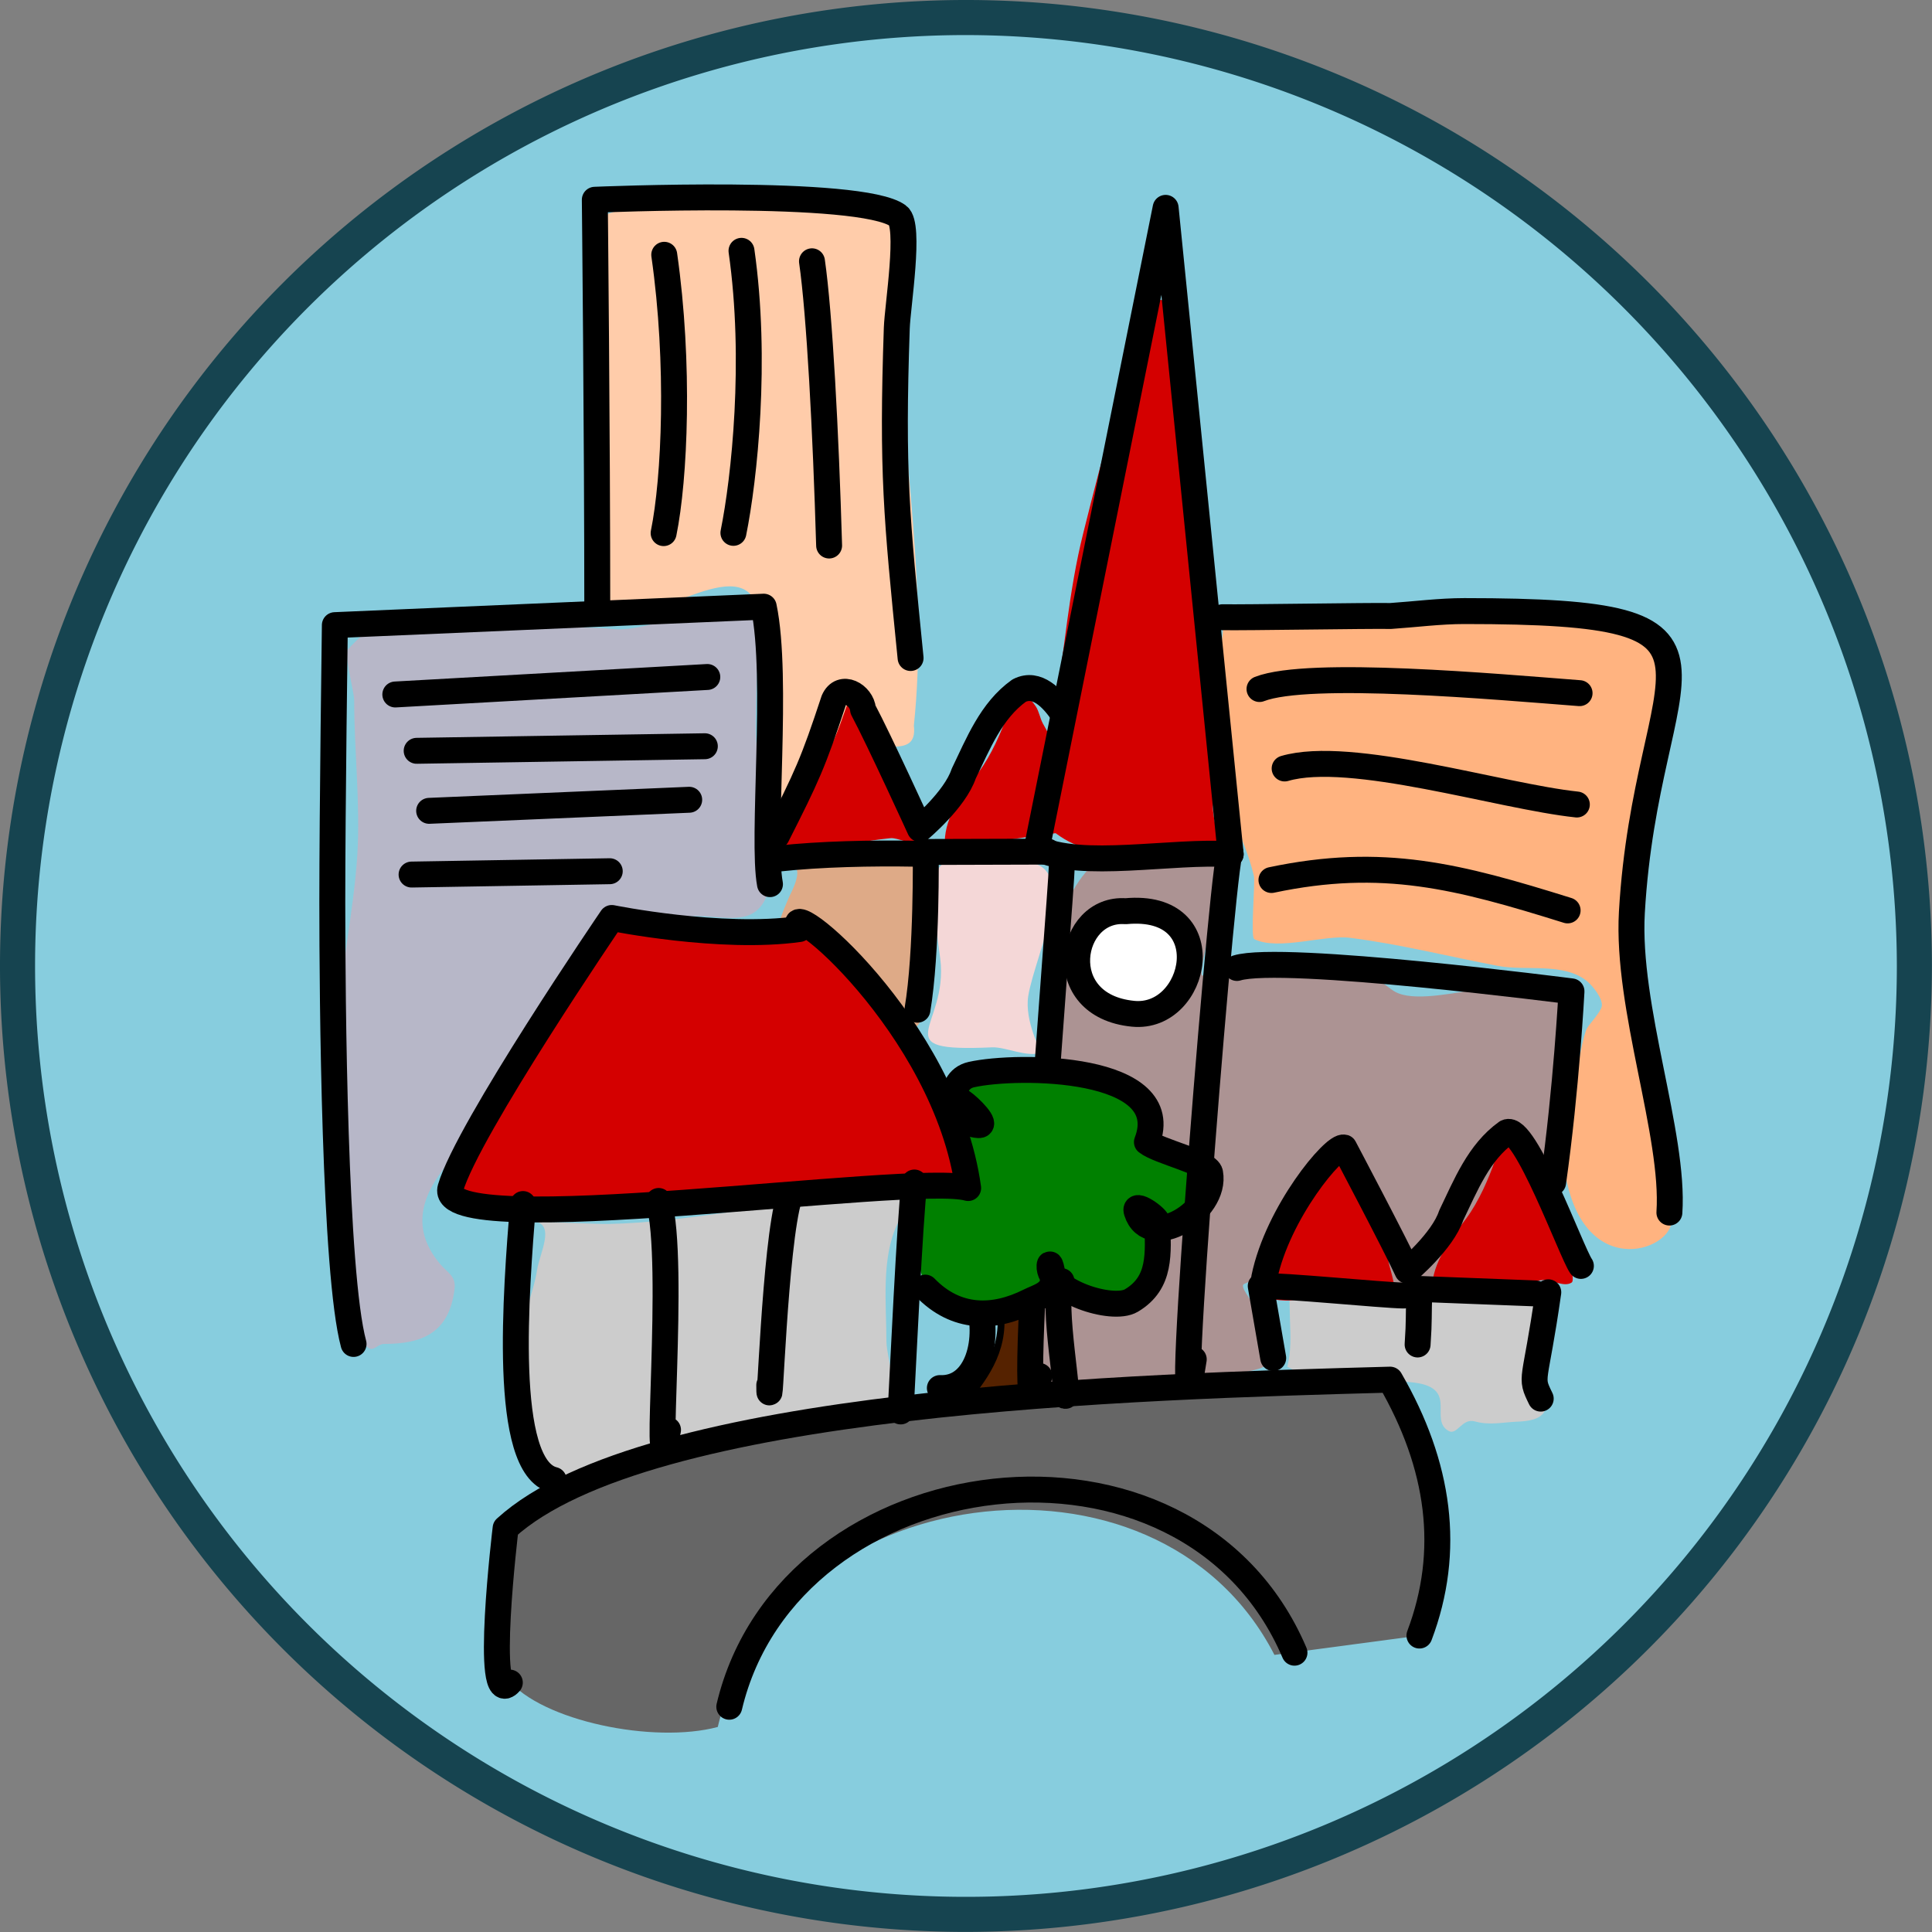 <?xml version="1.0" encoding="UTF-8" standalone="no"?>
<svg
   xmlns:dc="http://purl.org/dc/elements/1.1/"
   xmlns:cc="http://creativecommons.org/ns#"
   xmlns:rdf="http://www.w3.org/1999/02/22-rdf-syntax-ns#"
   xmlns:svg="http://www.w3.org/2000/svg"
   xmlns="http://www.w3.org/2000/svg"
   xmlns:sodipodi="http://sodipodi.sourceforge.net/DTD/sodipodi-0.dtd"
   xmlns:inkscape="http://www.inkscape.org/namespaces/inkscape"
   sodipodi:docname="city.svg"
   inkscape:version="1.0 (4035a4fb49, 2020-05-01)"
   id="svg8"
   version="1.1"
   viewBox="0 0 21.983 21.983"
   height="21.983mm"
   width="21.983mm">
  <rect x="0" y="0" width="21.983" height="21.983" fill="#808080" stroke="none"/>
  <defs
     id="defs2" />
  <sodipodi:namedview
     fit-margin-bottom="0"
     fit-margin-right="0"
     fit-margin-left="0"
     fit-margin-top="0"
     inkscape:snap-global="false"
     showgrid="false"
     inkscape:document-rotation="0"
     inkscape:current-layer="layer1"
     inkscape:document-units="mm"
     inkscape:cy="560"
     inkscape:cx="400"
     inkscape:zoom="0.35"
     inkscape:pageshadow="2"
     inkscape:pageopacity="0.0"
     borderopacity="1.0"
     bordercolor="#666666"
     pagecolor="#ffffff"
     id="base" />
  <g
     transform="translate(-107.987,-76.12)"
     id="layer1"
     inkscape:groupmode="layer"
     inkscape:label="Ebene 1">
    <g
       id="g1442">
      <path
         id="path1433"
         d="m 129.77,87.111 c 0,5.96 -4.832,10.792 -10.791,10.792 -5.96,0 -10.791,-4.832 -10.791,-10.792 0,-5.96 4.832,-10.792 10.791,-10.792 5.96,0 10.791,4.832 10.791,10.792"
         style="color:#000000;font-style:normal;font-variant:normal;font-weight:normal;font-stretch:normal;font-size:medium;line-height:normal;font-family:sans-serif;font-variant-ligatures:normal;font-variant-position:normal;font-variant-caps:normal;font-variant-numeric:normal;font-variant-alternates:normal;font-variant-east-asian:normal;font-feature-settings:normal;font-variation-settings:normal;text-indent:0;text-align:start;text-decoration:none;text-decoration-line:none;text-decoration-style:solid;text-decoration-color:#000000;letter-spacing:normal;word-spacing:normal;text-transform:none;writing-mode:lr-tb;direction:ltr;text-orientation:mixed;dominant-baseline:auto;baseline-shift:baseline;text-anchor:start;white-space:normal;shape-padding:0;shape-margin:0;inline-size:0;clip-rule:nonzero;display:inline;overflow:visible;visibility:visible;isolation:auto;mix-blend-mode:normal;color-interpolation:sRGB;color-interpolation-filters:linearRGB;solid-color:#000000;solid-opacity:1;vector-effect:none;fill:#87cdde;fill-opacity:1;fill-rule:nonzero;stroke:#164450;stroke-width:0.2;stroke-linecap:butt;stroke-linejoin:miter;stroke-miterlimit:4;stroke-dasharray:none;stroke-dashoffset:0;stroke-opacity:1;color-rendering:auto;image-rendering:auto;shape-rendering:auto;text-rendering:auto;enable-background:accumulate;stop-color:#000000" />
      <path
         style="fill:#164450;stroke-width:0.2"
         inkscape:connector-curvature="0"
         class="cls-5"
         d="m 118.978,98.102 a 10.991,10.991 0 1 1 10.991,-10.991 11.003,11.003 0 0 1 -10.991,10.991 z m 0,-21.583 A 10.592,10.592 0 1 0 129.57,87.111 10.606,10.606 0 0 0 118.978,76.519 Z"
         id="path276-5" />
      <path
         style="fill:#552200;stroke:#000000;stroke-width:0.078px;stroke-linecap:butt;stroke-linejoin:miter;stroke-opacity:1"
         d="m 119.345,90.887 c 0.112,0.475 -0.076,0.804 -0.332,1.119 -0.018,0.022 0.568,0.149 0.704,0.116 0.034,-0.008 -0.048,-0.372 -0.05,-0.388 -0.009,-0.06 -0.032,-0.838 -0.06,-0.852 -0.043,-0.021 -0.228,0.009 -0.262,0.005 z"
         id="path1345" />
      <path
         sodipodi:nodetypes="ccssc"
         id="path909-8"
         d="m 126.984,89.918 c 0.06,-0.888 -0.489,-2.331 -0.427,-3.415 0.165,-2.887 1.574,-3.429 -1.906,-3.429 -0.28,0 -0.56,0.037 -0.839,0.056 -0.251,-0.005 -1.662,0.019 -1.913,0.014 0.047,0.451 -0.271,0.85 -0.218,1.294 0.065,0.546 0.448,1.106 0.573,1.649 0.018,0.078 -0.042,0.696 0.005,0.719 0.276,0.135 0.793,-0.053 1.091,-0.015 0.573,0.073 1.112,0.211 1.68,0.319 0.323,0.061 0.749,-0.043 1.016,0.175 0.061,0.05 0.184,0.201 0.166,0.286 -0.015,0.069 -0.128,0.185 -0.166,0.247 -0.083,0.135 -0.287,1.494 -0.231,1.748 0.262,1.21 1.362,0.713 1.17,0.352 z"
         style="fill:#ffb380;stroke:none;stroke-width:0.295;stroke-linecap:round;stroke-linejoin:round;stroke-miterlimit:4;stroke-dasharray:none;stroke-opacity:1" />
      <path
         style="fill:#cccccc;stroke:none;stroke-width:0.078px;stroke-linecap:butt;stroke-linejoin:miter;stroke-opacity:1"
         d="m 122.635,91.672 c 0.044,-0.176 0.037,-0.351 0.03,-0.528 -0.005,-0.118 -0.012,-0.61 0,-0.612 0.137,-0.022 0.262,0.102 0.392,0.131 0.168,0.037 0.348,-0.004 0.518,0.017 0.473,0.06 0.95,0.168 1.423,0.23 0.146,0.019 0.3,0.038 0.448,0.027 0.016,-0.001 0.143,-0.043 0.146,-0.032 0.05,0.173 -0.025,0.483 -0.025,0.672 0,0.466 0.155,0.701 -0.312,0.719 -0.175,0.007 -0.315,0.045 -0.488,-0.003 -0.145,-0.04 -0.201,0.163 -0.297,0.109 -0.221,-0.126 0.09,-0.456 -0.332,-0.541 -0.269,-0.054 -1.252,-0.024 -1.378,-0.126"
         id="path1250" />
      <path
         style="fill:#ac9393;stroke:none;stroke-width:0.078px;stroke-linecap:butt;stroke-linejoin:miter;stroke-opacity:1"
         d="m 119.788,91.904 c -0.294,-0.72 0.3,-1.444 0.096,-2.171 -0.087,-0.31 0.052,-2.913 0.166,-3.193 0.05,-0.123 0.275,-0.585 0.468,-0.625 0.218,-0.045 0.487,-0.003 0.709,0.003 0.545,0.013 0.765,-0.13 0.563,0.64 -0.012,0.046 -0.173,0.666 -0.121,0.662 0.674,-0.049 1.187,-0.57 2.158,0.163 0.361,0.272 1.572,-0.307 1.977,0.062 0.137,0.125 -0.027,0.759 -0.05,0.909 -0.035,0.223 -0.27,2.506 -0.272,2.506 -0.122,0.06 -0.267,0.009 -0.392,0.005 -0.323,-0.011 -0.648,0.007 -0.971,-0.007 -0.611,-0.028 -1.359,-0.432 -1.977,-0.128 -0.105,0.052 0.482,0.535 0.241,0.928 -0.074,0.121 -2.176,0.322 -2.595,0.247 z"
         id="path1248"
         sodipodi:nodetypes="sssscsssscscssscs" />
      <path
         sodipodi:nodetypes="scs"
         id="path907-7"
         d="m 120.88,87.655 c 0.73,0.072 1.012,-1.27 -0.085,-1.167 -0.649,-0.048 -0.849,1.076 0.085,1.167 z"
         style="fill:#ffffff;stroke:none;stroke-width:0.295;stroke-linecap:round;stroke-linejoin:round;stroke-miterlimit:4;stroke-dasharray:none;stroke-opacity:1" />
      <path
         style="fill:#f4d7d7;stroke:none;stroke-width:0.078px;stroke-linecap:butt;stroke-linejoin:miter;stroke-opacity:1"
         d="m 119.783,85.906 c -0.341,0.012 -0.831,-0.218 -1.097,0.069 -0.145,0.156 -0.023,0.865 0,1.057 0.095,0.782 -0.658,1.061 0.589,1.005 0.153,-0.007 0.405,0.12 0.558,0.059 0.005,-0.002 -0.192,-0.356 -0.146,-0.644 0.079,-0.489 0.661,-1.614 -0.151,-1.516"
         id="path1246" />
      <path
         id="path1238"
         style="fill:#deaa87;stroke:none;stroke-width:0.078px;stroke-linecap:butt;stroke-linejoin:miter;stroke-opacity:1"
         d="m 116.941,85.95 c 0.492,0.083 0.985,-0.104 1.477,-0.024 0.147,0.159 0.04,0.401 0.048,0.592 -0.063,0.314 -0.011,0.628 0.026,0.94 0.075,0.286 -0.165,0.521 -0.447,0.452 -0.311,-0.027 -0.518,-0.296 -0.73,-0.496 -0.152,-0.162 -0.292,-0.343 -0.481,-0.44 -0.06,-0.223 0.051,-0.46 0.139,-0.664 0.05,-0.101 0.181,-0.363 -0.031,-0.361 z" />
      <path
         style="fill:#b7b7c8;stroke:none;stroke-width:0.078px;stroke-linecap:butt;stroke-linejoin:miter;stroke-opacity:1"
         d="m 112.067,91.2 c -0.023,-1.137 -0.255,-2.212 -0.231,-3.351 0.014,-0.669 0.174,-1.327 0.216,-1.993 0.037,-0.58 -0.035,-1.186 -0.035,-1.77 0,-0.092 -0.119,-0.523 -0.07,-0.578 0.041,-0.047 0.136,-0.143 0.181,-0.17 0.146,-0.09 2.509,-0.102 2.817,-0.062 0.46,0.059 1.278,-0.441 1.635,-0.126 0.068,0.06 -0.016,1.065 0.01,1.388 0.027,0.336 0.167,0.656 0.176,1 0.009,0.348 0.073,0.95 -0.337,1.017 -0.215,0.035 -0.452,-0.042 -0.664,0.003 -0.129,0.027 -0.231,0.093 -0.367,0.101 -0.143,0.009 -0.386,-0.015 -0.508,0.072 -0.101,0.072 -0.062,0.362 -0.136,0.472 -0.496,0.73 -1.025,1.435 -1.615,2.091 -0.318,0.354 -0.518,0.77 -0.141,1.212 0.084,0.098 0.179,0.134 0.161,0.281 -0.061,0.508 -0.379,0.625 -0.805,0.625 -0.056,0 -0.11,0.071 -0.156,0.054 -0.093,-0.034 -0.081,-0.181 -0.131,-0.267 z"
         id="path1202" />
      <path
         style="fill:#ffccaa;stroke:none;stroke-width:0.078px;stroke-linecap:butt;stroke-linejoin:miter;stroke-opacity:1"
         d="m 118.385,84.377 c 0.162,-1.533 -0.121,-3.033 -0.186,-4.548 -0.018,-0.422 -0.017,-0.901 -0.09,-1.319 -0.002,-0.013 -0.066,0.038 -0.09,0.042 -0.14,0.023 -0.322,0.022 -0.463,0.01 -0.212,-0.018 -0.395,-0.197 -0.594,-0.264 -0.244,-0.082 -1.076,-0.063 -1.333,0.072 -0.137,0.072 -0.737,0.127 -0.815,0.242 -0.067,0.098 0.051,0.529 0.06,0.649 0.035,0.464 -0.045,0.937 -0.035,1.405 0.007,0.318 0.105,0.611 0.075,0.936 -0.035,0.39 -0.216,0.933 -0.101,1.328 0.179,0.616 1.329,-0.426 1.705,-0.057 0.394,0.387 -0.029,1.811 0.252,2.361 0.028,0.054 0.218,-0.1 0.226,-0.106 0.176,-0.12 0.403,-0.103 0.589,-0.2 0.091,-0.047 0.117,-0.158 0.181,-0.227 0.184,-0.2 0.667,0.082 0.619,-0.323 z"
         id="path1200" />
      <path
         style="fill:#cccccc;stroke:none;stroke-width:0.078px;stroke-linecap:butt;stroke-linejoin:miter;stroke-opacity:1"
         d="m 114.064,90.017 c 0.161,0.007 0.725,0.032 0.84,0.03 0.969,-0.019 1.873,-0.269 2.837,-0.252 0.053,9.44e-4 0.62,-0.063 0.634,-0.03 0.042,0.102 -0.128,0.18 -0.176,0.279 -0.188,0.39 -0.126,0.92 -0.126,1.341 0,0.181 0.23,0.98 0.09,1.116 -0.081,0.08 -1.424,0.089 -1.569,0.109 -0.715,0.095 -1.38,0.508 -2.113,0.583 -0.036,0.004 -0.281,0.07 -0.317,0.015 -0.074,-0.114 -0.269,-1.766 -0.252,-1.899 0.033,-0.249 0.147,-0.488 0.186,-0.738 0.031,-0.197 0.212,-0.521 -0.035,-0.553 z"
         id="path1198" />
      <path
         id="path929-1"
         style="fill:#666666;stroke:none;stroke-width:0.295;stroke-linecap:round;stroke-linejoin:round;stroke-miterlimit:4;stroke-dasharray:none;stroke-opacity:1"
         d="m 123.804,91.817 c -2.893,0.079 -8.465,0.233 -10.064,1.69 0,0 -0.277,2.055 0.024,1.719 0.384,0.477 1.664,0.738 2.39,0.544 0.662,-2.795 4.996,-3.425 6.334,-0.82 l 1.65,-0.22 c 0.365,-0.966 0.23,-1.937 -0.334,-2.912 z"
         sodipodi:nodetypes="cccccccc" />
      <path
         style="fill:#d40000;stroke:none;stroke-width:0.078px;stroke-linecap:butt;stroke-linejoin:miter;stroke-opacity:1"
         d="m 124.281,90.786 c 0.002,-0.306 0.216,-0.568 0.391,-0.804 0.137,-0.185 0.255,-0.45 0.329,-0.668 0.007,-0.021 0.119,-0.334 0.123,-0.327 0.045,0.095 0.134,0.166 0.192,0.254 0.038,0.057 0.048,0.132 0.08,0.193 0.16,0.302 0.376,0.587 0.421,0.933 0.006,0.042 0.098,0.315 0.053,0.346 -0.087,0.059 -0.235,-0.038 -0.324,-0.029 -0.286,0.03 -0.563,0.087 -0.848,0.113 -0.152,0.014 -0.33,-0.052 -0.418,-0.011 z"
         id="path1123-1-2" />
      <path
         style="fill:#d40000;stroke:none;stroke-width:0.078px;stroke-linecap:butt;stroke-linejoin:miter;stroke-opacity:1"
         d="m 122.252,90.905 c 0.002,-0.306 0.216,-0.568 0.391,-0.804 0.137,-0.185 0.255,-0.45 0.329,-0.668 0.007,-0.021 0.119,-0.334 0.123,-0.327 0.045,0.095 0.134,0.166 0.192,0.254 0.038,0.057 0.048,0.132 0.08,0.193 0.16,0.302 0.376,0.587 0.421,0.933 0.006,0.042 0.098,0.315 0.053,0.346 -0.087,0.059 -0.235,-0.038 -0.324,-0.029 -0.286,0.03 -0.563,0.087 -0.848,0.113 -0.152,0.014 -0.33,-0.052 -0.418,-0.011 z"
         id="path1123-1-7" />
      <path
         id="path1140"
         style="fill:#d40000;stroke:none;stroke-width:0.078px;stroke-linecap:butt;stroke-linejoin:miter;stroke-opacity:1"
         d="m 121.167,79.527 c -0.398,0.845 -0.628,1.756 -0.855,2.662 -0.165,0.659 -0.212,1.326 -0.322,1.993 -0.047,0.283 -0.299,0.919 -0.219,1.186 0.032,0.104 0.163,0.184 0.244,0.244 0.444,0.327 1.014,0.195 1.533,0.195 0.032,0 0.299,-0.025 0.301,-0.03 0.016,-0.047 -0.064,-0.376 -0.062,-0.476 0.002,-0.093 0.046,-0.176 0.05,-0.269 0.018,-0.449 -0.04,-0.904 -0.05,-1.352 -0.006,-0.247 0.013,-0.489 -0.007,-0.736 -0.029,-0.354 -0.098,-0.706 -0.123,-1.06 -0.009,-0.137 0.008,-0.275 -0.002,-0.411 -0.019,-0.273 -0.094,-0.543 -0.13,-0.812 -0.012,-0.091 -0.036,-1.033 -0.06,-1.075 -0.051,-0.086 -0.261,-0.034 -0.297,-0.059 z" />
      <path
         id="path1123-1"
         d="m 118.737,85.702 c 0.002,-0.306 0.216,-0.568 0.391,-0.804 0.137,-0.185 0.255,-0.45 0.329,-0.668 0.007,-0.021 0.119,-0.334 0.123,-0.327 0.045,0.095 0.134,0.166 0.192,0.254 0.038,0.057 0.048,0.132 0.08,0.193 0.16,0.302 0.376,0.587 0.421,0.933 0.006,0.042 0.098,0.315 0.053,0.346 -0.087,0.059 -0.235,-0.038 -0.324,-0.029 -0.286,0.03 -0.563,0.087 -0.848,0.113 -0.152,0.014 -0.33,-0.052 -0.418,-0.011 z"
         style="fill:#d40000;stroke:none;stroke-width:0.078px;stroke-linecap:butt;stroke-linejoin:miter;stroke-opacity:1" />
      <path
         style="font-variation-settings:normal;opacity:1;vector-effect:none;fill:#d40000;fill-opacity:1;stroke:none;stroke-width:0.078px;stroke-linecap:butt;stroke-linejoin:miter;stroke-miterlimit:4;stroke-dasharray:none;stroke-dashoffset:0;stroke-opacity:1;stop-color:#000000;stop-opacity:1"
         d="m 116.853,85.759 c 0.002,-0.306 0.216,-0.568 0.391,-0.804 0.137,-0.185 0.255,-0.45 0.329,-0.668 0.007,-0.021 0.119,-0.334 0.123,-0.327 0.045,0.095 0.134,0.166 0.192,0.254 0.038,0.057 0.048,0.132 0.08,0.193 0.16,0.302 0.376,0.587 0.421,0.933 0.006,0.042 0.098,0.315 0.053,0.346 -0.087,0.059 -0.235,-0.038 -0.324,-0.029 -0.286,0.03 -0.563,0.087 -0.848,0.113 -0.152,0.014 -0.33,-0.052 -0.418,-0.011 z"
         id="path1123" />
      <path
         sodipodi:nodetypes="cccccc"
         d="m 122.372,90.658 c 0.152,-0.74 0.797,-1.516 0.909,-1.481 0,0 0.591,1.119 0.72,1.402 0,0 0.4,-0.335 0.498,-0.629 0.164,-0.34 0.313,-0.719 0.631,-0.946 0.205,-0.105 0.739,1.368 0.845,1.52"
         style="font-variation-settings:normal;opacity:1;vector-effect:none;fill:none;fill-opacity:1;stroke:#000000;stroke-width:0.295;stroke-linecap:round;stroke-linejoin:round;stroke-miterlimit:4;stroke-dasharray:none;stroke-dashoffset:0;stroke-opacity:1;stop-color:#000000;stop-opacity:1"
         id="path1062-8" />
      <path
         style="fill:none;stroke:#000000;stroke-width:0.295;stroke-linecap:round;stroke-linejoin:round;stroke-miterlimit:4;stroke-dasharray:none;stroke-opacity:1"
         d="m 121.99,85.839 -0.74,-7.354 -1.465,7.285 c 0.497,0.244 1.547,0.024 2.205,0.07 z"
         id="path889"
         sodipodi:nodetypes="cccc" />
      <path
         style="fill:none;stroke:#000000;stroke-width:0.295;stroke-linecap:round;stroke-linejoin:round;stroke-miterlimit:4;stroke-dasharray:none;stroke-opacity:1"
         d="m 120.069,85.965 c -0.006,0.361 -0.593,7.34 -0.256,5.811"
         id="path891"
         sodipodi:nodetypes="cc" />
      <path
         style="font-variation-settings:normal;opacity:1;vector-effect:none;fill:none;fill-opacity:1;stroke:#000000;stroke-width:0.295;stroke-linecap:round;stroke-linejoin:round;stroke-miterlimit:4;stroke-dasharray:none;stroke-dashoffset:0;stroke-opacity:1;stop-color:#000000;stop-opacity:1"
         d="m 119.109,90.907 c 0.152,0.442 0.005,1.026 -0.428,1.007"
         id="path1313" />
      <path
         id="path1295-2"
         style="font-variation-settings:normal;opacity:1;vector-effect:none;fill:#008000;fill-opacity:1;stroke:none;stroke-width:0.295;stroke-linecap:round;stroke-linejoin:round;stroke-miterlimit:4;stroke-dasharray:none;stroke-dashoffset:0;stroke-opacity:1;stop-color:#000000;stop-opacity:1"
         d="m 119.621,88.293 c -0.238,0.002 -0.45,0.024 -0.582,0.053 -0.212,0.047 -0.236,0.295 -0.133,0.449 -0.45,0.658 -0.611,1.317 -0.39,1.975 0.352,0.363 0.778,0.358 1.182,0.156 0.1,-0.05 0.238,-0.082 0.267,-0.207 0.005,-0.02 0.003,-0.051 -6.2e-4,-0.084 0.144,0.23 0.708,0.393 0.896,0.281 0.322,-0.191 0.305,-0.503 0.298,-0.824 0.273,0.01 0.655,-0.318 0.598,-0.628 -0.022,-0.121 -0.581,-0.242 -0.719,-0.351 0.253,-0.657 -0.699,-0.827 -1.415,-0.821 z"
         sodipodi:nodetypes="ssccsscscscs" />
      <path
         sodipodi:nodetypes="ccscc"
         id="path897-7"
         d="m 117.082,86.691 c -0.894,0.126 -2.134,-0.126 -2.134,-0.126 0,0 -1.642,2.408 -1.835,3.073 -0.184,0.631 5.277,-0.183 5.89,0 -0.255,-1.854 -2.154,-3.407 -1.921,-2.947 z"
         style="font-variation-settings:normal;opacity:1;vector-effect:none;fill:#d40000;fill-opacity:1;stroke:none;stroke-width:0.078px;stroke-linecap:butt;stroke-linejoin:miter;stroke-miterlimit:4;stroke-dasharray:none;stroke-dashoffset:0;stroke-opacity:1;stop-color:#000000;stop-opacity:1" />
      <path
         style="fill:none;stroke:#000000;stroke-width:0.295;stroke-linecap:round;stroke-linejoin:round;stroke-miterlimit:4;stroke-dasharray:none;stroke-opacity:1"
         d="m 121.99,85.839 c -0.048,-0.491 -0.686,7.516 -0.42,5.748"
         id="path893"
         sodipodi:nodetypes="cc" />
      <path
         id="path1446"
         d="m 125.604,90.824 c -0.151,1.063 -0.216,0.943 -0.086,1.21"
         style="fill:none;stroke:#000000;stroke-width:0.295;stroke-linecap:round;stroke-linejoin:round;stroke-miterlimit:4;stroke-dasharray:none;stroke-opacity:1" />
      <path
         style="fill:none;stroke:#000000;stroke-width:0.295;stroke-linecap:round;stroke-linejoin:round;stroke-miterlimit:4;stroke-dasharray:none;stroke-opacity:1"
         d="m 117.082,86.691 c -0.894,0.126 -2.134,-0.126 -2.134,-0.126 0,0 -1.642,2.408 -1.835,3.073 -0.184,0.631 5.277,-0.183 5.89,0 -0.255,-1.854 -2.154,-3.407 -1.921,-2.947 z"
         id="path897"
         sodipodi:nodetypes="ccscc" />
      <path
         style="fill:none;stroke:#000000;stroke-width:0.295;stroke-linecap:round;stroke-linejoin:round;stroke-miterlimit:4;stroke-dasharray:none;stroke-opacity:1"
         d="m 118.391,89.575 c -0.052,0.419 -0.133,2.193 -0.156,2.605"
         id="path899" />
      <path
         style="fill:none;stroke:#000000;stroke-width:0.295;stroke-linecap:round;stroke-linejoin:round;stroke-miterlimit:4;stroke-dasharray:none;stroke-opacity:1"
         d="m 113.938,89.82 c -0.078,0.983 -0.243,2.996 0.349,3.139"
         id="path901"
         sodipodi:nodetypes="cc" />
      <path
         style="fill:none;stroke:#000000;stroke-width:0.295;stroke-linecap:round;stroke-linejoin:round;stroke-miterlimit:4;stroke-dasharray:none;stroke-opacity:1"
         d="m 118.348,83.607 c -0.161,-1.613 -0.213,-2.112 -0.157,-3.754 0.009,-0.253 0.158,-1.172 0.014,-1.278 -0.423,-0.312 -3.45,-0.182 -3.45,-0.182 0,0 0.028,2.647 0.028,4.706"
         id="path903"
         sodipodi:nodetypes="csccc" />
      <path
         style="fill:none;stroke:#000000;stroke-width:0.295;stroke-linecap:round;stroke-linejoin:round;stroke-miterlimit:4;stroke-dasharray:none;stroke-opacity:1"
         d="m 112.01,91.412 c -0.218,-0.809 -0.242,-3.916 -0.242,-5.029 0,-1.051 0.029,-3.15 0.029,-3.15 l 4.88,-0.21 c 0.17,0.808 -0.025,2.651 0.071,3.157"
         id="path905"
         sodipodi:nodetypes="csccc" />
      <path
         style="fill:none;stroke:#000000;stroke-width:0.295;stroke-linecap:round;stroke-linejoin:round;stroke-miterlimit:4;stroke-dasharray:none;stroke-opacity:1"
         d="m 120.88,87.655 c 0.73,0.072 1.012,-1.27 -0.085,-1.167 -0.649,-0.048 -0.849,1.076 0.085,1.167 z"
         id="path907"
         sodipodi:nodetypes="scs" />
      <path
         style="fill:none;stroke:#000000;stroke-width:0.295;stroke-linecap:round;stroke-linejoin:round;stroke-miterlimit:4;stroke-dasharray:none;stroke-opacity:1"
         d="m 121.897,83.143 c 0.251,0.005 1.662,-0.019 1.913,-0.014 0.28,-0.019 0.559,-0.056 0.839,-0.056 3.48,0 2.071,0.542 1.906,3.429 -0.062,1.084 0.487,2.527 0.427,3.415"
         id="path909"
         sodipodi:nodetypes="ccssc" />
      <path
         style="fill:none;stroke:#000000;stroke-width:0.295;stroke-linecap:round;stroke-linejoin:round;stroke-miterlimit:4;stroke-dasharray:none;stroke-opacity:1"
         d="m 116.968,89.743 c -0.167,0.533 -0.228,2.666 -0.228,2.137"
         id="path911" />
      <path
         style="fill:none;stroke:#000000;stroke-width:0.295;stroke-linecap:round;stroke-linejoin:round;stroke-miterlimit:4;stroke-dasharray:none;stroke-opacity:1"
         d="m 115.481,89.785 c 0.202,0.678 -0.068,3.503 0.107,2.605"
         id="path913"
         sodipodi:nodetypes="cc" />
      <path
         style="fill:none;stroke:#000000;stroke-width:0.295;stroke-linecap:round;stroke-linejoin:round;stroke-miterlimit:4;stroke-dasharray:none;stroke-opacity:1"
         d="m 115.545,79.019 c 0.178,1.244 0.119,2.549 -0.007,3.167"
         id="path919"
         sodipodi:nodetypes="cc" />
      <path
         style="fill:none;stroke:#000000;stroke-width:0.295;stroke-linecap:round;stroke-linejoin:round;stroke-miterlimit:4;stroke-dasharray:none;stroke-opacity:1"
         d="m 122.716,94.925 c -1.21,-2.841 -5.752,-2.251 -6.431,0.615"
         id="path925" />
      <path
         style="fill:none;stroke:#000000;stroke-width:0.295;stroke-linecap:round;stroke-linejoin:round;stroke-miterlimit:4;stroke-dasharray:none;stroke-opacity:1"
         d="m 124.138,94.73 c 0.365,-0.966 0.23,-1.937 -0.334,-2.912 -2.893,0.079 -8.465,0.233 -10.064,1.69 0,0 -0.253,2.093 0.048,1.757"
         id="path929"
         sodipodi:nodetypes="cccc" />
      <path
         sodipodi:nodetypes="cc"
         id="path919-6"
         d="m 116.424,78.974 c 0.178,1.244 0.033,2.591 -0.092,3.209"
         style="fill:none;stroke:#000000;stroke-width:0.295;stroke-linecap:round;stroke-linejoin:round;stroke-miterlimit:4;stroke-dasharray:none;stroke-opacity:1" />
      <path
         style="fill:none;stroke:#000000;stroke-width:0.295;stroke-linecap:round;stroke-linejoin:round;stroke-miterlimit:4;stroke-dasharray:none;stroke-opacity:1"
         d="m 117.226,79.093 c 0.086,0.597 0.157,1.935 0.195,3.234"
         id="path919-6-2"
         sodipodi:nodetypes="cc" />
      <path
         style="font-variation-settings:normal;opacity:1;vector-effect:none;fill:none;fill-opacity:1;stroke:#000000;stroke-width:0.295;stroke-linecap:round;stroke-linejoin:round;stroke-miterlimit:4;stroke-dasharray:none;stroke-dashoffset:0;stroke-opacity:1;stop-color:#000000;stop-opacity:1"
         d="m 116.035,83.823 -3.55,0.199"
         id="path1024"
         sodipodi:nodetypes="cc" />
      <path
         style="font-variation-settings:normal;opacity:1;vector-effect:none;fill:none;fill-opacity:1;stroke:#000000;stroke-width:0.295;stroke-linecap:round;stroke-linejoin:round;stroke-miterlimit:4;stroke-dasharray:none;stroke-dashoffset:0;stroke-opacity:1;stop-color:#000000;stop-opacity:1"
         d="m 116.007,84.611 -3.279,0.052"
         id="path1026"
         sodipodi:nodetypes="cc" />
      <path
         id="path1028"
         style="font-variation-settings:normal;opacity:1;vector-effect:none;fill:none;fill-opacity:1;stroke:#000000;stroke-width:0.295;stroke-linecap:round;stroke-linejoin:round;stroke-miterlimit:4;stroke-dasharray:none;stroke-dashoffset:0;stroke-opacity:1;stop-color:#000000;stop-opacity:1"
         d="m 115.829,85.22 -2.959,0.126"
         sodipodi:nodetypes="cc" />
      <path
         style="font-variation-settings:normal;opacity:1;vector-effect:none;fill:none;fill-opacity:1;stroke:#000000;stroke-width:0.295;stroke-linecap:round;stroke-linejoin:round;stroke-miterlimit:4;stroke-dasharray:none;stroke-dashoffset:0;stroke-opacity:1;stop-color:#000000;stop-opacity:1"
         d="m 114.925,86.033 -2.255,0.038"
         id="path1030"
         sodipodi:nodetypes="cc" />
      <path
         id="path1062"
         style="font-variation-settings:normal;opacity:1;vector-effect:none;fill:none;fill-opacity:1;stroke:#000000;stroke-width:0.295;stroke-linecap:round;stroke-linejoin:round;stroke-miterlimit:4;stroke-dasharray:none;stroke-dashoffset:0;stroke-opacity:1;stop-color:#000000;stop-opacity:1"
         d="m 116.825,85.632 c 0.344,-0.68 0.413,-0.827 0.649,-1.543 0.085,-0.197 0.319,-0.062 0.333,0.105 0.184,0.345 0.647,1.359 0.647,1.359 0,0 0.4,-0.335 0.498,-0.629 0.164,-0.34 0.313,-0.719 0.631,-0.946 0.205,-0.105 0.382,0.094 0.488,0.246"
         sodipodi:nodetypes="ccccccc" />
      <path
         style="font-variation-settings:normal;opacity:1;vector-effect:none;fill:none;fill-opacity:1;stroke:#000000;stroke-width:0.295;stroke-linecap:round;stroke-linejoin:round;stroke-miterlimit:4;stroke-dasharray:none;stroke-dashoffset:0;stroke-opacity:1;stop-color:#000000;stop-opacity:1"
         d="m 119.912,85.81 -1.392,0.004 c 0,0 0.017,1.138 -0.094,1.795"
         id="path1081"
         sodipodi:nodetypes="ccc" />
      <path
         style="font-variation-settings:normal;opacity:1;vector-effect:none;fill:none;fill-opacity:1;stroke:#000000;stroke-width:0.295;stroke-linecap:round;stroke-linejoin:round;stroke-miterlimit:4;stroke-dasharray:none;stroke-dashoffset:0;stroke-opacity:1;stop-color:#000000;stop-opacity:1"
         d="m 118.411,85.834 c -0.505,-0.009 -1.087,0.003 -1.572,0.056"
         id="path1083" />
      <path
         id="path1081-3"
         d="m 125.459,90.837 -1.321,-0.051 c -0.013,0.337 -5.9e-4,0.334 -0.021,0.632"
         style="font-variation-settings:normal;opacity:1;vector-effect:none;fill:none;fill-opacity:1;stroke:#000000;stroke-width:0.295;stroke-linecap:round;stroke-linejoin:round;stroke-miterlimit:4;stroke-dasharray:none;stroke-dashoffset:0;stroke-opacity:1;stop-color:#000000;stop-opacity:1"
         sodipodi:nodetypes="ccc" />
      <path
         id="path1083-4"
         d="m 123.958,90.861 c -0.252,-0.004 -1.356,-0.116 -1.626,-0.108 l 0.142,0.819"
         style="font-variation-settings:normal;opacity:1;vector-effect:none;fill:none;fill-opacity:1;stroke:#000000;stroke-width:0.295;stroke-linecap:round;stroke-linejoin:round;stroke-miterlimit:4;stroke-dasharray:none;stroke-dashoffset:0;stroke-opacity:1;stop-color:#000000;stop-opacity:1"
         sodipodi:nodetypes="ccc" />
      <path
         style="font-variation-settings:normal;opacity:1;vector-effect:none;fill:none;fill-opacity:1;stroke:#000000;stroke-width:0.295;stroke-linecap:round;stroke-linejoin:round;stroke-miterlimit:4;stroke-dasharray:none;stroke-dashoffset:0;stroke-opacity:1;stop-color:#000000;stop-opacity:1"
         d="m 125.96,84.007 c -0.939,-0.072 -3.08,-0.266 -3.642,-0.047"
         id="path1252"
         sodipodi:nodetypes="cc" />
      <path
         style="font-variation-settings:normal;opacity:1;vector-effect:none;fill:none;fill-opacity:1;stroke:#000000;stroke-width:0.295;stroke-linecap:round;stroke-linejoin:round;stroke-miterlimit:4;stroke-dasharray:none;stroke-dashoffset:0;stroke-opacity:1;stop-color:#000000;stop-opacity:1"
         d="m 125.929,85.274 c -0.87,-0.092 -2.575,-0.63 -3.325,-0.41"
         id="path1254"
         sodipodi:nodetypes="cc" />
      <path
         style="font-variation-settings:normal;opacity:1;vector-effect:none;fill:none;fill-opacity:1;stroke:#000000;stroke-width:0.295;stroke-linecap:round;stroke-linejoin:round;stroke-miterlimit:4;stroke-dasharray:none;stroke-dashoffset:0;stroke-opacity:1;stop-color:#000000;stop-opacity:1"
         d="m 125.824,86.479 c -1.242,-0.388 -2.101,-0.614 -3.37,-0.346"
         id="path1256"
         sodipodi:nodetypes="cc" />
      <path
         style="font-variation-settings:normal;opacity:1;vector-effect:none;fill:none;fill-opacity:1;stroke:#000000;stroke-width:0.295;stroke-linecap:round;stroke-linejoin:round;stroke-miterlimit:4;stroke-dasharray:none;stroke-dashoffset:0;stroke-opacity:1;stop-color:#000000;stop-opacity:1"
         d="m 118.515,90.771 c 0.352,0.363 0.778,0.358 1.182,0.156 0.1,-0.05 0.238,-0.082 0.267,-0.207 0.015,-0.066 -0.031,-0.268 -0.035,-0.2 -0.017,0.286 0.712,0.528 0.931,0.398 0.344,-0.204 0.302,-0.544 0.297,-0.889 -8.8e-4,-0.055 -0.275,-0.246 -0.236,-0.123 0.143,0.457 0.915,-0.008 0.835,-0.44 -0.022,-0.121 -0.581,-0.242 -0.719,-0.351 0.338,-0.876 -1.469,-0.886 -1.997,-0.768 -0.309,0.069 -0.218,0.562 0.081,0.575 0.108,0.005 -0.097,-0.203 -0.186,-0.264"
         id="path1295"
         sodipodi:nodetypes="csscsccscssc" />
      <path
         style="font-variation-settings:normal;opacity:1;vector-effect:none;fill:none;fill-opacity:1;stroke:#000000;stroke-width:0.295;stroke-linecap:round;stroke-linejoin:round;stroke-miterlimit:4;stroke-dasharray:none;stroke-dashoffset:0;stroke-opacity:1;stop-color:#000000;stop-opacity:1"
         d="m 120.065,90.697 c -0.123,0.231 0.123,1.464 0.03,1.289"
         id="path1311" />
      <path
         sodipodi:nodetypes="ccc"
         style="fill:none;stroke:#000000;stroke-width:0.295;stroke-linecap:round;stroke-linejoin:round;stroke-miterlimit:4;stroke-dasharray:none;stroke-opacity:1"
         d="m 122.061,87.134 c 0.517,-0.159 3.807,0.266 3.807,0.266 0,0 -0.058,1.112 -0.209,2.175"
         id="path895" />
    </g>
  </g>
</svg>

